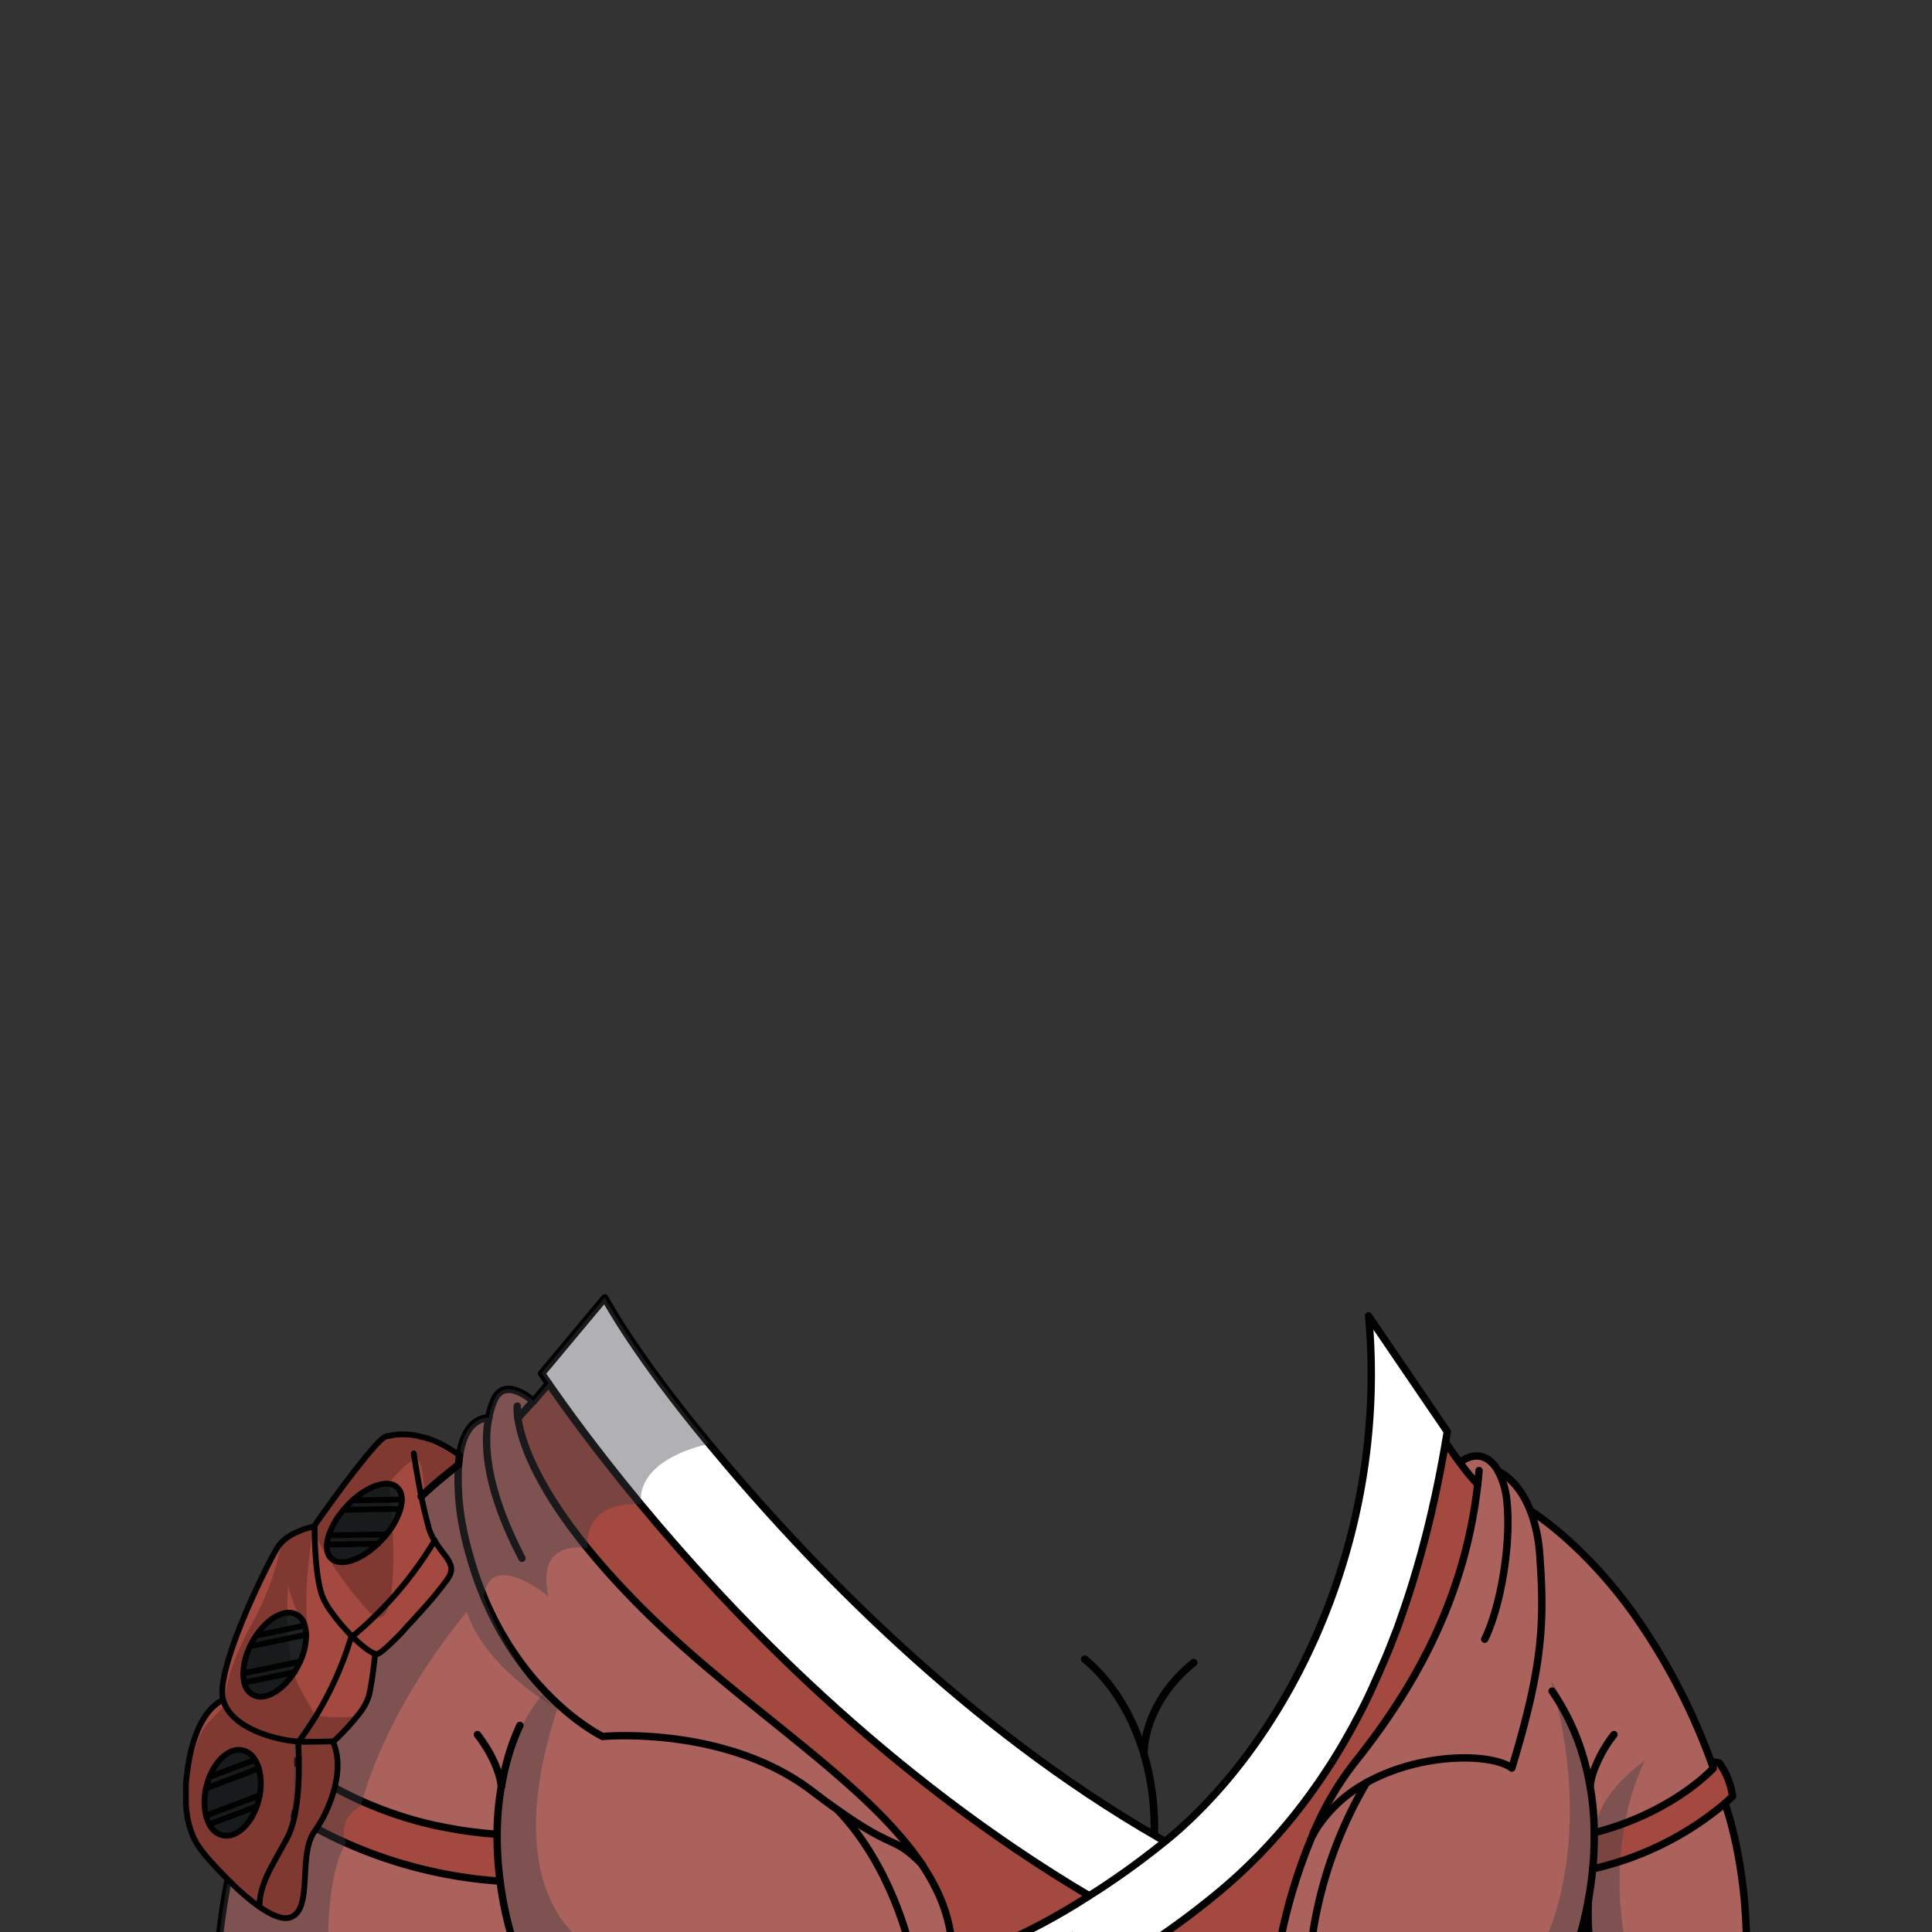 <svg xmlns="http://www.w3.org/2000/svg" viewBox="0 0 432 432">
  <rect x="0" y="0" width="432" height="432" fill="#333333" stroke="none"/>
  <defs>
    <style>.GUNDAN_LIZARD_OUTFIT_LIZARD_OUTFIT_40_cls-1{isolation:isolate;}.GUNDAN_LIZARD_OUTFIT_LIZARD_OUTFIT_40_cls-10,.GUNDAN_LIZARD_OUTFIT_LIZARD_OUTFIT_40_cls-2,.GUNDAN_LIZARD_OUTFIT_LIZARD_OUTFIT_40_cls-8{fill:none;stroke:#010101;stroke-linecap:round;stroke-linejoin:round;}.GUNDAN_LIZARD_OUTFIT_LIZARD_OUTFIT_40_cls-2{stroke-width:1.69px;}.GUNDAN_LIZARD_OUTFIT_LIZARD_OUTFIT_40_cls-3{fill:#a4493f;}.GUNDAN_LIZARD_OUTFIT_LIZARD_OUTFIT_40_cls-4{fill:#ab615c;}.GUNDAN_LIZARD_OUTFIT_LIZARD_OUTFIT_40_cls-5{fill:#fff;}.GUNDAN_LIZARD_OUTFIT_LIZARD_OUTFIT_40_cls-6{fill:#3c3e44;opacity:0.4;}.GUNDAN_LIZARD_OUTFIT_LIZARD_OUTFIT_40_cls-11,.GUNDAN_LIZARD_OUTFIT_LIZARD_OUTFIT_40_cls-6{mix-blend-mode:multiply;}.GUNDAN_LIZARD_OUTFIT_LIZARD_OUTFIT_40_cls-7{fill:#191410;}.GUNDAN_LIZARD_OUTFIT_LIZARD_OUTFIT_40_cls-8{stroke-width:1.65px;}.GUNDAN_LIZARD_OUTFIT_LIZARD_OUTFIT_40_cls-9{fill:#1e2223;}.GUNDAN_LIZARD_OUTFIT_LIZARD_OUTFIT_40_cls-10{stroke-width:1.29px;}.GUNDAN_LIZARD_OUTFIT_LIZARD_OUTFIT_40_cls-11{opacity:0.22;}.GUNDAN_LIZARD_OUTFIT_LIZARD_OUTFIT_40_cls-12{fill:#010101;}</style>
  </defs>
  <g class="GUNDAN_LIZARD_OUTFIT_LIZARD_OUTFIT_40_cls-1">
    <g id="Outfit">
      <path class="GUNDAN_LIZARD_OUTFIT_LIZARD_OUTFIT_40_cls-2" d="M255.82,391.37s0-10.64,11.09-19.61" />
      <path class="GUNDAN_LIZARD_OUTFIT_LIZARD_OUTFIT_40_cls-2" d="M251,436.2a54.38,54.38,0,0,0,7.12-27.55c0-16-6.24-29.93-15.57-37.65" />
      <path class="GUNDAN_LIZARD_OUTFIT_LIZARD_OUTFIT_40_cls-3" d="M384.48,394.24a16.87,16.87,0,0,1,2.93,7.42l-1.71,1.58a69.44,69.44,0,0,1-29.57,14.65,74.35,74.35,0,0,0,.34-8.08c17.69-4.53,26.63-14.43,26.63-14.43s-.13-.44-.43-1.25h.05A3,3,0,0,1,384.48,394.24Z" />
      <path class="GUNDAN_LIZARD_OUTFIT_LIZARD_OUTFIT_40_cls-4" d="M383.1,395.38s-6.61,7.33-19.73,12.26a68.48,68.48,0,0,1-6.9,2.17,74.35,74.35,0,0,1-.34,8.08,82.36,82.36,0,0,1-2.08,12.1c-.61,2.42-1.17,4.13-1.43,4.91v.47h-59.5a95.09,95.09,0,0,1,11.8-35.67c6.78-3.78,12.24-8.24,26.9-6.06.09-.19,5,1.18,5.06,1a6.21,6.21,0,0,1,1.17.68,193.07,193.07,0,0,0,5.06-19.71c1.93-10.19,1.93-17.86,1.18-27.94a33.85,33.85,0,0,0-2.08-9.86s11.49,7,22.92,22.83a140.81,140.81,0,0,1,17.54,33.51C383,394.94,383.1,395.38,383.1,395.38Z" />
      <path class="GUNDAN_LIZARD_OUTFIT_LIZARD_OUTFIT_40_cls-3" d="M111.82,420.63h-.15a101.71,101.71,0,0,1-34.34-8.55A84.41,84.41,0,0,1,56.51,399c-1-.87-1.73-1.58-2.23-2.07,0,0,.67-5.7,3.82-9.69a4,4,0,0,1,2.31-.15h0c-.36,1.05-.54,1.63-.54,1.63s.21.23.62.64a1.13,1.13,0,0,1,.19.19l1,.94.65.59h0c.23.2.47.42.74.64a71.23,71.23,0,0,0,11.32,7.79c.55.31,1.13.63,1.72.93,1.51.8,3.11,1.59,4.82,2.35.68.31,1.36.6,2.08.89s1.65.68,2.51,1l1.59.58c1.29.46,2.63.9,4,1.32l1.26.37c.84.24,1.71.47,2.59.69l1.33.32,1.32.31.14,0c1.34.29,2.72.55,4.12.79.67.12,1.35.23,2,.32l1,.15,1.38.17c.31,0,.63.08,1,.12,1.22.14,2.46.24,3.71.34h.14A78.17,78.17,0,0,0,111.82,420.63Z" />
      <path class="GUNDAN_LIZARD_OUTFIT_LIZARD_OUTFIT_40_cls-5" d="M239.65,431.93a.15.15,0,0,1,.09,0,.29.29,0,0,1,.1.08ZM306,294.24c4.29,47.3-15.54,89.13-39.51,112.17-.38.38-.77.75-1.16,1.1l-1.18,1.09c-1.21,1.09-2.43,2.12-3.65,3.11-2.26,1.83-4.48,3.53-6.65,5.13-2.89,2.12-5.68,4-8.34,5.78-.66.44-1.31.86-2,1.27a138.33,138.33,0,0,1-21.61,11.48H255.8c.4-.25.79-.51,1.19-.78a183.11,183.11,0,0,0,15.1-11.2l1.11-.93,1.11-.95q2.76-2.38,5.42-5l1.32-1.32,1.38-1.42c2.25-2.36,4.44-4.84,6.57-7.47.3-.38.62-.77.92-1.16.65-.83,1.3-1.66,1.93-2.51.29-.38.57-.76.85-1.15q2.25-3.06,4.36-6.33c.72-1.1,1.42-2.22,2.11-3.36l.43-.71c.3-.52.61-1,.92-1.56.5-.87,1-1.74,1.48-2.63.25-.44.49-.88.73-1.32.51-.93,1-1.87,1.48-2.81.57-1.11,1.14-2.24,1.69-3.39l1-2.15c.35-.74.69-1.49,1-2.24s.64-1.44.95-2.17c1-2.38,2-4.82,3-7.34.55-1.44,1.08-2.9,1.6-4.39.29-.81.57-1.64.85-2.47s.56-1.67.83-2.52.55-1.73.82-2.61.51-1.69.76-2.55.51-1.75.76-2.64q.24-.85.48-1.74c.18-.66.36-1.32.53-2,.37-1.39.72-2.79,1.06-4.21l.51-2.15c.17-.71.33-1.44.49-2.17s.33-1.46.48-2.19c.32-1.48.63-3,.92-4.48.12-.58.23-1.17.34-1.76q.48-2.53.93-5.15c.12-.78.26-1.56.39-2.35Z" />
      <path class="GUNDAN_LIZARD_OUTFIT_LIZARD_OUTFIT_40_cls-4" d="M212.87,435.36h-9.45s-3.9-17.9-16-30.52h0c13,9.2,12,5.34,18.7,12.1h0C210.06,422.76,212.5,428.82,212.87,435.36Z" />
      <path class="GUNDAN_LIZARD_OUTFIT_LIZARD_OUTFIT_40_cls-3" d="M243.54,423.89a138.86,138.86,0,0,1-21.61,11.48h-9.06c-.37-6.54-2.81-12.6-6.7-18.42h0C193.48,398,165.41,381.62,143,359.11a174.12,174.12,0,0,1-11.68-12.92h0c-12.12-14.94-14.93-24.72-15.54-29.1l3.48-3.76,3.39-4c3.48,5,10.44,14.77,20.61,27C164.11,361.51,198.35,397.12,243.54,423.89Z" />
      <path class="GUNDAN_LIZARD_OUTFIT_LIZARD_OUTFIT_40_cls-4" d="M212.87,435.36H115.19l-.17-.47c0-.17-.13-.38-.21-.63s-.25-.79-.41-1.32c-.28-.94-.62-2.14-1-3.56l-.31-1.32c-.07-.3-.13-.6-.2-.93-.12-.6-.26-1.23-.37-1.89-.08-.32-.13-.66-.19-1h0a5.4,5.4,0,0,1-.11-.58v0c-.16-.95-.3-1.95-.44-3a78.17,78.17,0,0,1-.66-10.44H111c-1.25-.1-2.49-.2-3.71-.34l-1-.12-1.38-.17-1-.15c-.7-.09-1.38-.2-2-.32-1.4-.24-2.79-.51-4.12-.79l-.14,0L96.34,408,95,407.63c-.88-.22-1.75-.45-2.59-.69l-1.26-.37c-1.38-.42-2.72-.86-4-1.32l-1.59-.58c-.86-.32-1.7-.66-2.51-1s-1.4-.58-2.08-.89c-1.71-.76-3.31-1.55-4.82-2.35-.6-.31-1.17-.63-1.72-.93a71.23,71.23,0,0,1-11.32-7.79l-.74-.64h0l-.65-.59-1-.94-.19-.19c-.41-.41-.62-.64-.62-.64s.18-.58.54-1.63c2.57-7.43,14.6-38.65,42.09-59.55a57,57,0,0,0,.77,12.94c.1.57.22,1.13.33,1.7s.23,1.11.36,1.66c.29,1.3.61,2.58,1,3.81.09.33.18.64.27,1,.14.51.3,1,.46,1.52s.31,1,.47,1.48c.62,1.84,1.28,3.61,2,5.29,0,0,0,.06,0,.08h0c0,.07.05.14.09.22s0,.09.07.13c.15.4.32.79.5,1.18s.39.87.59,1.29q.59,1.27,1.2,2.46c.2.4.41.8.62,1.19s.42.77.63,1.15.42.76.65,1.12.42.74.65,1.09c.43.72.87,1.42,1.32,2.09.22.34.44.67.67,1,1.13,1.64,2.27,3.15,3.41,4.55l.68.82c.92,1.08,1.82,2.07,2.71,3l.21.22.13.12c.91.93,1.81,1.81,2.68,2.6l.36.32c.42.37.81.72,1.2,1.05a52.14,52.14,0,0,0,6,4.41c.29.18.56.35.8.48.5.3.88.51,1.11.62l.17.1.11.05s27.44-2.6,46.83,12.2c2.27,1.73,4.23,3.18,6,4.39h0c12.06,12.62,16,30.52,16,30.52Z" />
      <path class="GUNDAN_LIZARD_OUTFIT_LIZARD_OUTFIT_40_cls-6" d="M132.22,435.37h-15.7l-.25-.47a43.47,43.47,0,0,1-3.9-10.65A56.66,56.66,0,0,1,111,410.18c.33-12.64,4.49-25,10.9-31.91a19.75,19.75,0,0,1,4.66-3.84c-.65,2.3-.92,4.64-1.64,6.78C112.56,417.89,125.92,432,132.22,435.37Z" />
      <path class="GUNDAN_LIZARD_OUTFIT_LIZARD_OUTFIT_40_cls-3" d="M330.42,331.89v0c-3.06,27.29-15.73,47.47-27.75,62.49a69.23,69.23,0,0,0-8.9,15.26l0,0c-.07.18-.16.36-.22.54,0,0,0,0,0,0A122.67,122.67,0,0,0,286,435.37H255.8c.4-.25.79-.51,1.18-.77a184.32,184.32,0,0,0,15.1-11.2c23.87-19.64,42.61-50.89,51.14-100.93,0,0,1.4,2.15,3.21,4.57A46.73,46.73,0,0,0,330.42,331.89Z" />
      <path class="GUNDAN_LIZARD_OUTFIT_LIZARD_OUTFIT_40_cls-4" d="M390.53,435.37H352.62v-.47c.26-.78.82-2.49,1.43-4.91a82.36,82.36,0,0,0,2.08-12.1q3.25-.76,6.17-1.73a67.56,67.56,0,0,0,23.4-12.92S390.53,416.08,390.53,435.37Z" />
      <path class="GUNDAN_LIZARD_OUTFIT_LIZARD_OUTFIT_40_cls-6" d="M363.65,435.37H344.76s12.63-22.15,2-59.67a73.25,73.25,0,0,1,10.51,30.81s1.26-6.12,10.5-12.81a55.72,55.72,0,0,0-4.41,13.94,67.88,67.88,0,0,0-1.07,8.52A70.27,70.27,0,0,0,363.65,435.37Z" />
      <path class="GUNDAN_LIZARD_OUTFIT_LIZARD_OUTFIT_40_cls-4" d="M344.29,347.65c1.16,15.58.52,25.39-6.24,47.65a6.21,6.21,0,0,0-1.17-.68c-5.73-2.69-20-2.31-31.23,3.89a30.85,30.85,0,0,0-11,9.92l-.06.09c-.44.6-.7,1-.79,1.14a69.23,69.23,0,0,1,8.9-15.26c12-15,24.69-35.2,27.75-62.49v0a46.73,46.73,0,0,1-4-4.85c3.33-2.51,6.55-1.65,8.56,1.93h0s4.43,1.69,7.21,8.83A33.85,33.85,0,0,1,344.29,347.65Z" />
      <path class="GUNDAN_LIZARD_OUTFIT_LIZARD_OUTFIT_40_cls-4" d="M304.92,399.7a95.09,95.09,0,0,0-11.8,35.67H286a122.67,122.67,0,0,1,7.52-25.08s0,0,0,0a17.53,17.53,0,0,1,1-1.73l.06-.09A32.6,32.6,0,0,1,304.92,399.7Z" />
      <path class="GUNDAN_LIZARD_OUTFIT_LIZARD_OUTFIT_40_cls-4" d="M206.16,416.93c-6.7-6.76-5.68-2.9-18.7-12.1-1.72-1.21-3.68-2.66-6-4.39-19.39-14.8-46.83-12.2-46.83-12.2l-.11-.05-.17-.1c-.23-.11-.61-.32-1.11-.62l-.8-.48a52.14,52.14,0,0,1-6-4.41c-.4-.34-.79-.69-1.2-1.05l-.36-.32c-.87-.79-1.77-1.67-2.68-2.6l-.13-.12-.21-.22c-.89-.94-1.79-1.93-2.71-3l-.68-.82c-1.14-1.4-2.28-2.91-3.41-4.55-.23-.33-.45-.66-.67-1-.45-.67-.89-1.37-1.32-2.09-.22-.35-.44-.72-.65-1.09s-.43-.74-.65-1.12l-.63-1.15c-.21-.39-.42-.79-.62-1.19q-.61-1.19-1.2-2.46l-.59-1.29c-.17-.39-.33-.78-.5-1.18,0,0,0-.08-.07-.13s-.06-.15-.09-.22h0s0,0,0-.08c-.7-1.67-1.36-3.45-2-5.29-.16-.48-.32-1-.47-1.48s-.31-1-.46-1.52l-.27-1c-.34-1.23-.66-2.51-1-3.81-.13-.55-.24-1.1-.36-1.66s-.23-1.13-.33-1.7a57,57,0,0,1-.77-12.94c.41-5.28,2.08-10.23,6.81-10.54a20,20,0,0,1,1.06-3.65c2.42-6,8.9,0,8.9,0l-3.48,3.76c.61,4.38,3.42,14.16,15.54,29.1h0A174.12,174.12,0,0,0,143,359.11C165.41,381.62,193.48,398,206.16,416.93Z" />
      <path class="GUNDAN_LIZARD_OUTFIT_LIZARD_OUTFIT_40_cls-4" d="M115.19,435.37H48.81a170.41,170.41,0,0,1,7.7-36.4,84.41,84.41,0,0,0,20.82,13.1,101.71,101.71,0,0,0,34.34,8.55h.15c.14,1.05.28,2.05.44,3v0a5.4,5.4,0,0,0,.11.58h0c.06.34.11.68.19,1,.11.66.24,1.28.37,1.89.07.33.13.63.2.93l.31,1.32c.34,1.42.68,2.62,1,3.56.15.53.29,1,.41,1.32s.16.46.21.63Z" />
      <path class="GUNDAN_LIZARD_OUTFIT_LIZARD_OUTFIT_40_cls-5" d="M260.49,411.71h0a185.15,185.15,0,0,1-17,12.17c-45.19-26.77-79.43-62.38-100.25-87.5-10.17-12.27-17.13-22-20.61-27l-1.55-2.26,14.1-16.88,0,.06c.67,1.05,6.8,12.63,23.38,32.62,22.36,27,57.45,63.33,100.56,88.08Z" />
      <path class="GUNDAN_LIZARD_OUTFIT_LIZARD_OUTFIT_40_cls-7" d="M239.84,432l-.19-.1a.15.15,0,0,1,.09,0A.29.29,0,0,1,239.84,432Z" />
      <path class="GUNDAN_LIZARD_OUTFIT_LIZARD_OUTFIT_40_cls-8" d="M385.7,403.24s4.83,12.84,4.83,32.13H255.8" />
      <path class="GUNDAN_LIZARD_OUTFIT_LIZARD_OUTFIT_40_cls-8" d="M112.1,399.42a64.66,64.66,0,0,0-.94,10.77,78.17,78.17,0,0,0,.66,10.44c.14,1.05.28,2.05.44,3v0A74.79,74.79,0,0,0,115,434.9l.17.47" />
      <path class="GUNDAN_LIZARD_OUTFIT_LIZARD_OUTFIT_40_cls-8" d="M116.25,385.81a52,52,0,0,0-2.11,5.35,59,59,0,0,0-2,8.24" />
      <path class="GUNDAN_LIZARD_OUTFIT_LIZARD_OUTFIT_40_cls-8" d="M106.75,387.86s4.67,5.69,5.35,11.54v0" />
      <path class="GUNDAN_LIZARD_OUTFIT_LIZARD_OUTFIT_40_cls-8" d="M352.62,434.9c.26-.78.82-2.49,1.43-4.91a82.36,82.36,0,0,0,2.08-12.1,74.35,74.35,0,0,0,.34-8.08,61,61,0,0,0-3.22-19.38h0a51.51,51.51,0,0,0-6-12l-.2-.3" />
      <path class="GUNDAN_LIZARD_OUTFIT_LIZARD_OUTFIT_40_cls-8" d="M355.55,399.42a16.44,16.44,0,0,1,.55-2.67,29.45,29.45,0,0,1,4.79-8.89" />
      <path class="GUNDAN_LIZARD_OUTFIT_LIZARD_OUTFIT_40_cls-8" d="M355.2,424.64s-.46,7.57.59,10.25" />
      <path class="GUNDAN_LIZARD_OUTFIT_LIZARD_OUTFIT_40_cls-8" d="M121.13,307.09l14.1-16.88,0,.06c.67,1.05,6.8,12.63,23.38,32.62,22.36,27,57.45,63.33,100.56,88.08l1.28.74" />
      <path class="GUNDAN_LIZARD_OUTFIT_LIZARD_OUTFIT_40_cls-8" d="M243.54,423.89c-45.19-26.77-79.43-62.38-100.25-87.5-10.17-12.27-17.13-22-20.61-27l-1.55-2.26" />
      <path class="GUNDAN_LIZARD_OUTFIT_LIZARD_OUTFIT_40_cls-8" d="M306,294.24l17.62,25.87c-.13.79-.27,1.57-.39,2.35q-.45,2.61-.93,5.15c-.11.59-.22,1.18-.34,1.76-.29,1.51-.6,3-.92,4.48-.15.73-.31,1.47-.48,2.19s-.32,1.46-.49,2.17l-.51,2.15c-.34,1.42-.69,2.82-1.06,4.21-.17.67-.35,1.33-.53,2s-.32,1.17-.48,1.74c-.25.89-.5,1.77-.76,2.64s-.5,1.71-.76,2.55-.54,1.75-.82,2.61-.55,1.69-.83,2.52-.56,1.66-.85,2.47c-.52,1.49-1,3-1.6,4.39-.95,2.52-1.94,5-3,7.34-.3.73-.62,1.45-.95,2.17s-.67,1.5-1,2.24-.67,1.44-1,2.15c-.55,1.15-1.11,2.28-1.69,3.39-.48.94-1,1.88-1.48,2.81-.24.44-.48.89-.73,1.32-.48.89-1,1.76-1.48,2.63l-.92,1.56-.43.71c-.69,1.14-1.39,2.26-2.11,3.36q-2.12,3.27-4.36,6.33c-.28.39-.56.77-.85,1.15-.63.85-1.28,1.68-1.93,2.51-.3.39-.62.78-.92,1.16-2.13,2.63-4.32,5.11-6.57,7.47-.46.48-.91,1-1.38,1.42l-1.32,1.32q-2.66,2.61-5.42,5l-1.11.95-1.11.93a183.11,183.11,0,0,1-15.1,11.2c-.4.27-.79.53-1.19.78H221.93a138.33,138.33,0,0,0,21.61-11.48c.65-.41,1.3-.83,2-1.27,2.66-1.73,5.45-3.65,8.34-5.78,2.17-1.6,4.39-3.3,6.65-5.13,1.22-1,2.44-2,3.65-3.11l1.18-1.09c.39-.35.78-.72,1.16-1.1,24-23,43.8-64.87,39.51-112.17" />
      <path class="GUNDAN_LIZARD_OUTFIT_LIZARD_OUTFIT_40_cls-8" d="M56.51,399a170.41,170.41,0,0,0-7.7,36.4" />
      <path class="GUNDAN_LIZARD_OUTFIT_LIZARD_OUTFIT_40_cls-8" d="M203.41,435.36h0s-3.9-17.9-16-30.52" />
      <path class="GUNDAN_LIZARD_OUTFIT_LIZARD_OUTFIT_40_cls-8" d="M206.17,416.94c3.89,5.82,6.33,11.88,6.7,18.42h-9.45" />
      <path class="GUNDAN_LIZARD_OUTFIT_LIZARD_OUTFIT_40_cls-8" d="M115.67,314.42a11.44,11.44,0,0,0,.14,2.67c.77,5.55,5.06,19.7,27.23,42,22.37,22.51,50.44,38.89,63.12,57.82" />
      <path class="GUNDAN_LIZARD_OUTFIT_LIZARD_OUTFIT_40_cls-8" d="M109.33,317c-4.73.31-6.4,5.26-6.81,10.54a57,57,0,0,0,.77,12.94c.1.57.22,1.13.33,1.7s.23,1.11.36,1.66c.29,1.3.61,2.58,1,3.81.09.33.18.64.27,1,.14.51.3,1,.46,1.52s.31,1,.47,1.48c.61,1.84,1.27,3.62,2,5.29,0,0,0,.06,0,.08h0c0,.07.05.14.09.22s0,.09.07.13c.15.4.32.79.5,1.18s.39.87.59,1.29q.59,1.27,1.2,2.46c.2.4.41.8.62,1.19s.42.77.63,1.15.42.76.65,1.12.42.74.65,1.09c.43.72.87,1.42,1.32,2.09.22.34.44.67.67,1,1.13,1.64,2.27,3.15,3.41,4.55l.68.82c.92,1.08,1.82,2.07,2.71,3l.21.22.13.12c.91.93,1.81,1.81,2.68,2.6l.36.32c.41.36.8.71,1.2,1.05a52.14,52.14,0,0,0,6,4.41l.8.48c.5.3.88.51,1.11.62l.17.1.11.05s27.44-2.6,46.83,12.2c2.27,1.73,4.23,3.18,6,4.39,13,9.2,12,5.34,18.7,12.1h0" />
      <path class="GUNDAN_LIZARD_OUTFIT_LIZARD_OUTFIT_40_cls-8" d="M115.76,317.14l0-.05,3.48-3.76s-6.48-6-8.9,0a20,20,0,0,0-1.06,3.65c-1.59,8,.78,18.71,7.44,31.45" />
      <line class="GUNDAN_LIZARD_OUTFIT_LIZARD_OUTFIT_40_cls-8" x1="122.68" y1="309.35" x2="119.29" y2="313.33" />
      <path class="GUNDAN_LIZARD_OUTFIT_LIZARD_OUTFIT_40_cls-8" d="M102.52,327.52C75,348.42,63,379.64,60.43,387.07c-.36,1.05-.54,1.63-.54,1.63s.21.23.62.64a1.13,1.13,0,0,1,.19.19l1,.94.65.59h0c.23.2.47.42.74.64a71.23,71.23,0,0,0,11.32,7.79c.55.31,1.13.63,1.72.93,1.51.8,3.11,1.59,4.82,2.35.68.31,1.36.6,2.08.89s1.65.68,2.51,1l1.59.58c1.29.46,2.63.9,4,1.32l1.26.37c.84.24,1.71.47,2.59.69l1.33.32,1.32.31.14,0c1.34.29,2.72.55,4.12.79.67.12,1.35.23,2,.32l1,.15,1.38.17c.31,0,.63.08,1,.12,1.22.14,2.46.24,3.71.34h.15" />
      <path class="GUNDAN_LIZARD_OUTFIT_LIZARD_OUTFIT_40_cls-8" d="M54.28,396.9c.5.49,1.24,1.2,2.23,2.07a84.41,84.41,0,0,0,20.82,13.1,101.71,101.71,0,0,0,34.34,8.55h.15" />
      <path class="GUNDAN_LIZARD_OUTFIT_LIZARD_OUTFIT_40_cls-8" d="M60.41,387.06a4,4,0,0,0-2.31.15c-3.15,4-3.82,9.69-3.82,9.69" />
      <path class="GUNDAN_LIZARD_OUTFIT_LIZARD_OUTFIT_40_cls-8" d="M356.47,409.81c17.69-4.53,26.63-14.43,26.63-14.43s-.13-.44-.43-1.25a140.81,140.81,0,0,0-17.54-33.51c-11.43-15.86-22.92-22.83-22.92-22.83" />
      <path class="GUNDAN_LIZARD_OUTFIT_LIZARD_OUTFIT_40_cls-8" d="M356.13,417.89a69.44,69.44,0,0,0,29.57-14.65l1.71-1.58a16.87,16.87,0,0,0-2.93-7.42,3,3,0,0,0-1.76-.12" />
      <path class="GUNDAN_LIZARD_OUTFIT_LIZARD_OUTFIT_40_cls-8" d="M330.42,331.89c.12-1,.22-2,.3-3.07" />
      <path class="GUNDAN_LIZARD_OUTFIT_LIZARD_OUTFIT_40_cls-8" d="M293.77,409.66a69.23,69.23,0,0,1,8.9-15.26c12-15,24.69-35.2,27.75-62.49" />
      <path class="GUNDAN_LIZARD_OUTFIT_LIZARD_OUTFIT_40_cls-8" d="M293.53,410.25c.06-.18.15-.36.22-.54" />
      <path class="GUNDAN_LIZARD_OUTFIT_LIZARD_OUTFIT_40_cls-8" d="M286,435.37a122.67,122.67,0,0,1,7.52-25.08" />
      <path class="GUNDAN_LIZARD_OUTFIT_LIZARD_OUTFIT_40_cls-8" d="M293.75,409.71l0,0" />
      <path class="GUNDAN_LIZARD_OUTFIT_LIZARD_OUTFIT_40_cls-8" d="M323.22,322.47s1.4,2.15,3.21,4.57a46.73,46.73,0,0,0,4,4.85v0" />
      <path class="GUNDAN_LIZARD_OUTFIT_LIZARD_OUTFIT_40_cls-8" d="M326.43,327c3.33-2.51,6.55-1.65,8.56,1.93a18.25,18.25,0,0,1,2,7.25c.87,9.12-1.39,23-5,30.35" />
      <path class="GUNDAN_LIZARD_OUTFIT_LIZARD_OUTFIT_40_cls-8" d="M335,329s4.43,1.69,7.21,8.83a33.85,33.85,0,0,1,2.08,9.86c1.16,15.58.52,25.39-6.24,47.65a6.21,6.21,0,0,0-1.17-.68c-5.73-2.69-20-2.31-31.23,3.89a30.85,30.85,0,0,0-11,9.92l-.06.09a17.53,17.53,0,0,0-1,1.73s0,0,0,0" />
      <path class="GUNDAN_LIZARD_OUTFIT_LIZARD_OUTFIT_40_cls-8" d="M305.65,398.51s-.27.41-.73,1.19a95.09,95.09,0,0,0-11.8,35.67" />
      <path class="GUNDAN_LIZARD_OUTFIT_LIZARD_OUTFIT_40_cls-6" d="M143.29,336.39c-13.46-.8-11.93,9.8-11.93,9.8h0c-.4-.09-11.61-2.17-8.72,10.75.36.35-5.59-4.72-10-4.72-2.14,0-3.93,1.18-4.48,4.74h0c0,.07.05.14.09.22a72.75,72.75,0,0,0,13,21.87c1.22,1.39,2,2.16,2.24,2.36-.22-.12-1.25-.73-2.75-1.75-4.53-3.1-13.27-10.07-16.4-19.27-17,21-22.24,38.13-23.34,42.38-.17.67-.24,1-.24,1s-5.55,2.66-3.4,8.27c-4.44,7.33-4,23.29-4,23.29H48.81a170.41,170.41,0,0,1,7.7-36.4c-1-.87-1.73-1.58-2.23-2.07,0,0,.67-5.7,3.82-9.69a4,4,0,0,1,2.31-.15h0c2.57-7.43,14.6-38.65,42.09-59.55.41-5.28,2.08-10.23,6.81-10.54a20,20,0,0,1,1.06-3.65c2.42-6,8.9,0,8.9,0l3.39-4-1.55-2.26,14.1-16.88,0,.06c.67,1.05,6.8,12.63,23.38,32.62C156.28,323.36,142.45,326.52,143.29,336.39Z" />
      <path class="GUNDAN_LIZARD_OUTFIT_LIZARD_OUTFIT_40_cls-9" d="M78.87,335.48a19.47,19.47,0,0,0-2,2.11c-.19.22-.36.43-.54.66a16.46,16.46,0,0,0-2.77,5.05,8.8,8.8,0,0,0-.41,2.07c-.13,1.73.45,3.06,1.77,3.64,2.34,1,6.27-.62,9.62-3.82a19.27,19.27,0,0,0,1.93-2.09,2.83,2.83,0,0,0,.23-.28,16.08,16.08,0,0,0,2.88-5.43,7.69,7.69,0,0,0,.32-2.08h0a3.21,3.21,0,0,0-1.79-3.24C85.83,331.07,82.12,332.55,78.87,335.48Z" />
      <path class="GUNDAN_LIZARD_OUTFIT_LIZARD_OUTFIT_40_cls-9" d="M57,393.5a4.24,4.24,0,0,0-3.45-2.23c-2.63-.1-5.3,2.44-6.76,6.08a16.54,16.54,0,0,0-.76,2.53c-.06.24-.1.51-.14.76a13.05,13.05,0,0,0,.15,5.33,7.83,7.83,0,0,0,.74,1.94,4.36,4.36,0,0,0,3.66,2.57c2.74.1,5.54-2.66,6.94-6.57a17,17,0,0,0,.67-2.48c0-.1,0-.21.05-.32a13.17,13.17,0,0,0-.25-5.7A7.78,7.78,0,0,0,57,393.5Z" />
      <path class="GUNDAN_LIZARD_OUTFIT_LIZARD_OUTFIT_40_cls-9" d="M68.13,363.47a3.7,3.7,0,0,0-2.76-2.75c-2.53-.51-5.74,1.59-8.06,5a15.58,15.58,0,0,0-1.37,2.4,6.07,6.07,0,0,0-.34.73,13.93,13.93,0,0,0-1.19,5.32,7.43,7.43,0,0,0,.21,2.05,3.84,3.84,0,0,0,2.88,3.14c2.63.54,6-1.79,8.35-5.46a16.46,16.46,0,0,0,1.26-2.35l.15-.31a13.62,13.62,0,0,0,1.18-5.71,6.58,6.58,0,0,0-.31-2Z" />
      <path class="GUNDAN_LIZARD_OUTFIT_LIZARD_OUTFIT_40_cls-3" d="M74.11,348.51h0Zm-10.29,28a4.47,4.47,0,0,0,.42-.45c-.11.14-.24.26-.36.39Zm-1.6,1.43.19-.15a.6.6,0,0,1-.13.09Zm39.41-53.24a8.63,8.63,0,0,0-.75-.48c-.09-.07-.2-.13-.29-.19l-.25-.15-.22-.13-.75-.43c-.36-.2-.73-.39-1.09-.57l-.16-.07a3,3,0,0,0-.31-.15l-.31-.14-.31-.13-.3-.13c-.21-.08-.43-.18-.65-.25l0,0-.06,0-.12-.05-.19-.07-.25-.09-.1,0-.29-.09-.43-.12a.58.58,0,0,0-.17-.06.41.41,0,0,0-.16,0,.72.72,0,0,0-.21,0c-.38-.09-.75-.19-1.12-.26a17.74,17.74,0,0,0-2.06-.25h-.49a7.84,7.84,0,0,0-1,0h-.12l-.24,0a13.4,13.4,0,0,0-1.74.23h0l-.27.06-.08,0h0a1.38,1.38,0,0,0-.29.08h-.08l-.06,0-.09,0-.31.09-.14.07a1.39,1.39,0,0,0-.21.11l-.14.1h0l-.09.06,0,0a.63.63,0,0,0-.13.11,8.89,8.89,0,0,0-1,.93l-.26.26c-.33.34-.68.71-1,1.13a.35.35,0,0,1-.08.1c-.09.1-.19.22-.3.33l-.16.18-.47.55-.81,1a1.56,1.56,0,0,0-.16.2l-.34.41-.15.19-.52.65c-1.73,2.16-3.54,4.58-5.15,6.78-.21.3-.42.57-.63.85l-.07.11-.23.32c-.08.1-.14.19-.2.28-.44.59-.85,1.16-1.22,1.68h0s0,0,0,0l-.1.13,0,0,0,0,0,0h0l-.07.09c-.76,1.06-1.36,1.93-1.77,2.52,0,.08-.11.15-.16.22l0,0a.83.83,0,0,0-.08.12.66.66,0,0,0-.08.13l0,.06,0,.06-.15.21h0a2.11,2.11,0,0,0-.29.06h-.18l-.06,0-.19,0-.21.06c-.3.08-.65.18-1.06.32l-.53.2a1.66,1.66,0,0,0-.31.12l-.15.07-.25.1a.27.27,0,0,0-.11.05l-.13.05-.23.1-.42.21-.17.09,0,0c-.24.12-.47.26-.71.41a1.07,1.07,0,0,0-.21.13,7.75,7.75,0,0,0-.81.56l0,0,0,0a.38.38,0,0,0-.13.09s0,0,0,0l0,0,0,0,0,0a.18.18,0,0,0-.08.07c-.15.12-.28.24-.43.38s-.27.27-.41.42l0,0-.27.31-.24.32a4.15,4.15,0,0,0-.24.34.78.78,0,0,0-.11.18l-.12.21c-.1.14-.19.31-.3.5-.2.35-.44.8-.7,1.28-.07.12-.14.25-.2.38-.34.65-.71,1.38-1.12,2.19l-.5,1L58.34,353c-.35.73-.71,1.49-1.08,2.29l-.56,1.19L55.58,359c-3.51,8-6.89,17.42-5.85,21.28,0,0-3.29,1.07-5.72,7.16a24.9,24.9,0,0,0-.84,2.41c-.09.29-.17.59-.27.9-.15.63-.31,1.28-.46,2,0,.17-.06.36-.1.54s-.08.36-.11.53l-.15.95c0,.3-.1.61-.14.91l-.12.88c0,.29-.07.58-.11.86s-.05.56-.08.83,0,.27,0,.41l0,.41c0,.26,0,.52,0,.77s0,.4,0,.6c0,1.06,0,2,0,2.95a20.77,20.77,0,0,0,.34,2.91v.11l0,.05s0,0,0,.05,0,.25.07.38l0,.2,0,.16c0,.14.06.29.1.44s0,.05,0,.07l0,.12s0,.05,0,.07a3.38,3.38,0,0,0,.13.42c.07.28.17.55.26.83s.13.4.2.58a1.51,1.51,0,0,0,.11.22,2.77,2.77,0,0,0,.1.26.5.5,0,0,0,0,.13c.08.15.14.31.2.45a1,1,0,0,0,.1.18c.13.28.28.56.42.82s.13.24.21.36a.75.75,0,0,0,.07.12,1.2,1.2,0,0,0,.11.17l.22.36a.35.35,0,0,1,.08.1c.11.18.24.36.35.53a.91.91,0,0,1,.13.16c.05.09.12.16.17.24l.07.09a2.47,2.47,0,0,1,.28.38l.25.29c.08.09.16.21.27.32a2.52,2.52,0,0,1,.21.25l.44.52c.17.18.33.37.51.57s.56.6.85.94.42.44.63.67l.33.36.69.7c.93,1,2,2,3,3,.74.71,1.53,1.4,2.32,2.06.26.24.52.46.78.67l.08.05h0l0,0a.27.27,0,0,0,.08.07h0l.11.09.2.15s0,0,0,0l0,0,0,0,.07,0,.08.07.14.11c.4.31.78.61,1.18.88v0a5.68,5.68,0,0,1,0-.59,1.28,1.28,0,0,1,0-.19,2.08,2.08,0,0,1,0-.23.86.86,0,0,1,0-.16.2.2,0,0,0,0-.07v-.05a0,0,0,0,1,0,0c0-.14,0-.26,0-.4l.09-.55c0-.11,0-.24.07-.34v0c0-.13,0-.25.07-.38s0-.18.07-.27a1.43,1.43,0,0,1,.07-.28c0-.09,0-.18.07-.28s.15-.49.23-.74a.45.45,0,0,1,0-.11c.1-.28.19-.55.31-.84,0,0,0-.08,0-.12a.42.42,0,0,0,0-.1l0,0a.89.89,0,0,1,.1-.23.13.13,0,0,1,0-.07,1.72,1.72,0,0,1,.11-.29c.17-.38.35-.79.56-1.2.06-.12.12-.23.18-.36l.09-.2c.06-.13.14-.27.21-.41s.18-.33.26-.5l.36-.66c.14-.27.29-.55.45-.83l.17-.29a3.27,3.27,0,0,1,.17-.31c.08-.16.17-.33.27-.5a1.19,1.19,0,0,0,.12-.22,2,2,0,0,0,.19-.35c.08-.11.14-.24.21-.36.28-.49.55-1,.83-1.51a1,1,0,0,1,.1-.17l.56-1.05c.09-.16.16-.31.24-.48s.06-.11.08-.17a2.72,2.72,0,0,0,.11-.25l.08-.18a.3.3,0,0,0,0-.1,3.62,3.62,0,0,0,.13-.35.82.82,0,0,0,.1-.26c.06-.16.11-.32.17-.49s.12-.37.17-.56.14-.47.2-.7l0-.1c0-.17.09-.34.13-.51s0-.17,0-.25,0-.17.07-.27q.21-1,.36-2c0-.24.08-.48.11-.73s.06-.44.09-.66.07-.52.09-.77h0c0-.29,0-.6.08-.89a1.34,1.34,0,0,0,0-.2.41.41,0,0,0,0-.11c0-.34,0-.68.09-1s0-.69,0-1a.61.61,0,0,0,0-.14c0-.3,0-.6,0-.91s0-.73,0-1.1,0-.61,0-.89c0-1.13,0-2.18,0-3.07,0-.16,0-.32,0-.46,0-1.66-.13-2.71-.13-2.71h0l0,0h0l0,0,0,0,.32-.42.13-.16a.63.63,0,0,0,.07-.12l.11-.12c.06-.09.12-.19.2-.29.56-.79,1.37-2,2.3-3.46.12-.18.23-.37.36-.56h0l.37-.59a.43.43,0,0,0,0-.07h0v0h0l0,0L71,383c.16-.26.3-.52.46-.79l.48-.84c.33-.57.65-1.17,1-1.78.24-.45.47-.92.71-1.4.09-.18.18-.35.26-.53.25-.49.48-1,.73-1.49.05-.12.1-.23.14-.35a.85.85,0,0,0,.12-.23c.29-.64.59-1.31.88-2l.07-.19c.16-.38.32-.76.47-1.14s.25-.6.35-.91.18-.44.26-.67.18-.47.26-.71a3.17,3.17,0,0,0,.14-.4q.17-.42.3-.87c.11-.3.21-.61.31-.91l.11-.35c.14-.42.27-.84.39-1.27.54-.43,1.06-.86,1.56-1.3l.47-.4.25-.22c.32-.28.64-.56.94-.84.51-.45,1-.91,1.47-1.37l.63-.61h0a.46.46,0,0,1,.07-.07s0,0,0,0c.43-.42.85-.84,1.26-1.27a.62.62,0,0,0,.14-.14c.17-.16.34-.34.49-.51l.32-.34c.15-.15.3-.31.44-.47s.29-.3.43-.46l.31-.34.06-.07.85-1,.41-.46c.19-.22.37-.44.56-.65h0a1.37,1.37,0,0,1,.16-.18l.79-1,.26-.31.36-.46c.26-.33.52-.64.76-1l.41-.54L92,352l.42-.57.56-.75.47-.66h0c.11-.15.21-.3.32-.44l.57-.84c.29-.41.55-.81.81-1.2s.51-.78.73-1.14c.12-.18.23-.36.35-.53l.74-1.21,0,0a1.8,1.8,0,0,1,.11-.2,11.09,11.09,0,0,1-.56-1c0-.1-.1-.19-.14-.29s-.1-.2-.14-.32-.09-.23-.13-.35a1.07,1.07,0,0,1-.09-.27l0-.1c-.07-.22-.16-.45-.23-.71a.88.88,0,0,1,0-.15c-.09-.27-.17-.55-.25-.84a.28.28,0,0,1,0-.11c-.06-.19-.11-.38-.16-.58s-.09-.33-.13-.5c-.24-.92-.47-1.92-.69-2.93l.34-.35h0s0-.8,0-1.92q3.61-3.35,7.69-6.46c0-.69.13-1.37.22-2l0,0C102.34,325.16,102,324.91,101.63,324.67ZM63.68,360.74a2.44,2.44,0,0,1,.46-.07h.1a4.94,4.94,0,0,1,.77,0c.13,0,.24,0,.36.06a3.19,3.19,0,0,1,1.15.48s0,0,0,.05h0a.31.31,0,0,1,.13.08.13.13,0,0,1,.08.07h0a.41.41,0,0,1,.1.09h0a.93.93,0,0,1,.22.19l.14.16a1.61,1.61,0,0,1,.28.38,1.73,1.73,0,0,1,.21.34,1.26,1.26,0,0,1,.13.26,2.21,2.21,0,0,1,.12.27,2.64,2.64,0,0,1,.13.37h0a2.32,2.32,0,0,1,.13.45,1.7,1.7,0,0,1,0,.22,2,2,0,0,1,0,.26,4.6,4.6,0,0,1,.06.52v0h0l0,.55h0a11.18,11.18,0,0,1,0,1.15c0,.28,0,.56-.1.86a4.89,4.89,0,0,1-.09.53c0,.24-.11.5-.17.75s-.12.47-.19.71-.18.56-.28.84l-.29.78a0,0,0,0,0,0,0,.3.3,0,0,0,0,.08l-.13.3c-.18.42-.39.83-.6,1.22-.09.18-.19.35-.29.51a.08.08,0,0,1,0,.05s0,0,0,0v0l-.06.1-.28.43a1,1,0,0,1-.12.17h0a4.4,4.4,0,0,1-.26.39c-.06.1-.14.21-.21.31a2.18,2.18,0,0,1-.22.31l-.38.48a4.4,4.4,0,0,1-.4.46c-.11.14-.24.26-.36.39l-.06.06a9.53,9.53,0,0,1-.79.77h0a7.17,7.17,0,0,1-.61.51.6.6,0,0,1-.13.09l-.06.06a9,9,0,0,1-1,.65l-.37.2-.39.18-.33.13a2.44,2.44,0,0,1-.32.11.18.18,0,0,1-.11,0l-.51.14-.08,0-.15,0h-.05l-.23,0-.44,0H58.1l-.19,0a2.9,2.9,0,0,1-.41-.06h0a4,4,0,0,1-.52-.16,2.42,2.42,0,0,1-.49-.23,2.45,2.45,0,0,1-.44-.3,3.15,3.15,0,0,1-.37-.36,4.7,4.7,0,0,1-1.05-2.09c0-.18-.09-.36-.12-.54s-.06-.46-.07-.7a1.62,1.62,0,0,1,0-.23,5.61,5.61,0,0,1,0-.58,11.4,11.4,0,0,1,.26-2.39c0-.16.07-.33.12-.5a4.6,4.6,0,0,1,.13-.5c.08-.27.16-.55.25-.82s.27-.73.42-1.11a1,1,0,0,1,.09-.18,1.46,1.46,0,0,1,.07-.19c.06-.12.13-.24.19-.37s.2-.43.3-.62a16.45,16.45,0,0,1,1.07-1.78,7,7,0,0,1,.44-.59,10.4,10.4,0,0,1,.71-.9l0,0,.35-.4c.37-.38.74-.74,1.12-1.07a9.4,9.4,0,0,1,.87-.69,8.17,8.17,0,0,1,1-.58,4.44,4.44,0,0,1,.48-.25,2.5,2.5,0,0,1,.47-.18,1.81,1.81,0,0,1,.48-.16A1.83,1.83,0,0,1,63.68,360.74Zm-5.55,40.38c0,.1,0,.21-.05.31a17.47,17.47,0,0,1-.67,2.49,14.78,14.78,0,0,1-.65,1.52l-.18.36c-.12.22-.24.44-.37.64s-.3.5-.47.73a10.41,10.41,0,0,1-1.38,1.61,7.22,7.22,0,0,1-.68.56,5.59,5.59,0,0,1-1,.62,2.63,2.63,0,0,1-.35.15l-.1,0a.93.93,0,0,1-.26.1h0a1.58,1.58,0,0,1-.31.09,2.43,2.43,0,0,1-.59.1,2.77,2.77,0,0,1-.42,0h-.16a3.19,3.19,0,0,1-.54-.06.35.35,0,0,1-.14,0,2.38,2.38,0,0,1-.38-.11l-.08,0a2.91,2.91,0,0,1-.48-.21,2.47,2.47,0,0,1-.44-.27,2.76,2.76,0,0,1-.49-.4,4,4,0,0,1-.41-.42,6.61,6.61,0,0,1-.7-1,5.79,5.79,0,0,1-.42-.91c-.13-.34-.23-.67-.33-1l-.15-.68h0c0-.23-.08-.47-.1-.73a14,14,0,0,1,.1-3.91c.06-.26.09-.51.15-.76.1-.44.2-.88.33-1.3a12.77,12.77,0,0,1,.43-1.23c.06-.15.11-.29.18-.43s0-.11.08-.17.09-.22.14-.32l0,0q.11-.24.24-.48a4.1,4.1,0,0,1,.23-.4,2.91,2.91,0,0,1,.25-.42c.1-.18.22-.35.33-.51s.24-.32.36-.47.31-.39.47-.57.34-.35.51-.51a5.21,5.21,0,0,1,.59-.51,3.75,3.75,0,0,1,.36-.27A4.82,4.82,0,0,1,51,392a4.19,4.19,0,0,1,.47-.24,2.75,2.75,0,0,1,.41-.17l.19-.06a3.92,3.92,0,0,1,1.47-.22,4.12,4.12,0,0,1,.52.06,1.51,1.51,0,0,1,.38.1.07.07,0,0,1,.06,0,.3.3,0,0,1,.16.05l.1,0,.28.12a1.82,1.82,0,0,1,.36.2l.08,0a0,0,0,0,0,0,0l.21.15a3.26,3.26,0,0,1,.6.53,6.42,6.42,0,0,1,.68.9c.07.12.14.22.19.33a2.15,2.15,0,0,1,.14.26,2.1,2.1,0,0,1,.15.3,8.39,8.39,0,0,1,.38,1,.13.13,0,0,1,0,.06,9.37,9.37,0,0,1,.27,1.24,4.08,4.08,0,0,1,.09.61l0,.32a2.69,2.69,0,0,1,0,.4c0,.07,0,.14,0,.21s0,.29,0,.43A14.86,14.86,0,0,1,58.13,401.12Zm28.94-58.85c-.12.17-.26.36-.41.54h0a1.84,1.84,0,0,1-.23.27h0a19.19,19.19,0,0,1-1.92,2.09l-.33.32c-.12.1-.22.2-.34.29a4.47,4.47,0,0,1-.41.35l0,0h0a17.09,17.09,0,0,1-2.13,1.52,5.79,5.79,0,0,1-.54.31c-.19.12-.39.21-.58.31l-.47.22-.52.22-.18.06-.18.06a5.62,5.62,0,0,1-.77.23,2.42,2.42,0,0,1-.45.1,4.52,4.52,0,0,1-2.69-.19,2.2,2.2,0,0,1-.45-.26,1.28,1.28,0,0,1-.26-.2.05.05,0,0,1,0,0h0a1.63,1.63,0,0,1-.3-.34l-.09-.09c0-.06-.07-.12-.09-.17a1.23,1.23,0,0,1-.17-.32,1.19,1.19,0,0,1-.11-.26,2.44,2.44,0,0,1-.13-.44,2.5,2.5,0,0,1-.07-.41s0,0,0,0a1.87,1.87,0,0,1,0-.34,3.68,3.68,0,0,1,0-.74,7.88,7.88,0,0,1,.12-1,9.87,9.87,0,0,1,.27-1.07c.13-.4.29-.79.47-1.21a12,12,0,0,1,.61-1.26,18.7,18.7,0,0,1,1.22-1.93l.48-.64c.18-.23.35-.44.54-.66h0c.1-.13.22-.26.33-.39s.21-.25.34-.38a17.14,17.14,0,0,1,1.36-1.34h0c.12-.11.25-.23.37-.32a.48.48,0,0,1,.11-.09,3.22,3.22,0,0,1,.28-.24l.2-.16A17.86,17.86,0,0,1,82.33,333c.33-.18.65-.35,1-.49l.25-.09.23-.11.47-.16a2.23,2.23,0,0,1,.39-.13L85,332l.42-.09.14,0,.11,0a.58.58,0,0,1,.19,0l.11,0,.25,0h.67l.19,0h.06l.17,0a1.14,1.14,0,0,1,.25.06l.18.06a.35.35,0,0,1,.11,0,1.29,1.29,0,0,1,.21.07,3.46,3.46,0,0,1,.43.24.19.19,0,0,1,.07.06,1.6,1.6,0,0,1,.3.23.74.74,0,0,1,.12.13h0a1,1,0,0,1,.13.16.08.08,0,0,1,0,.05l0,0,.09.14a1.16,1.16,0,0,1,.14.24,1.43,1.43,0,0,1,.17.38,3.53,3.53,0,0,1,.15.46,0,0,0,0,0,0,0,5.39,5.39,0,0,1,.11,1.1h0a4.82,4.82,0,0,1,0,.65,2.2,2.2,0,0,1,0,.36,3.51,3.51,0,0,1-.1.53c0,.18-.09.36-.14.55a.63.63,0,0,1-.07.22,2.56,2.56,0,0,1-.1.34,1.58,1.58,0,0,1-.13.34,10.69,10.69,0,0,1-.49,1.19c-.08.18-.17.35-.27.53s-.25.46-.39.69a.25.25,0,0,0,0,.07l0,0a.46.46,0,0,1-.08.13.51.51,0,0,1-.09.16.25.25,0,0,1,0,.09h0c-.16.24-.32.48-.5.73Z" />
      <path class="GUNDAN_LIZARD_OUTFIT_LIZARD_OUTFIT_40_cls-3" d="M100.64,352.15C99.56,354.56,90.21,365,86,368.74a7.15,7.15,0,0,1-1.84,1.33,1,1,0,0,1-.42,0s-.2,2.18-.56,4.76c-.21,1.46-.48,3.06-.79,4.45a12.66,12.66,0,0,1-2.42,4.32l-.12.17a54.58,54.58,0,0,1-5.34,5.75c2.13,4.9.61,11-1.75,16l-.25.52a37.48,37.48,0,0,1-2.16,3.81,7.92,7.92,0,0,0-.57,1.08c-1.31,3-1.22,7.23-1.51,10.86-.25,3.36-.83,6.17-3.08,7-1.77.64-4.41-.55-7.2-2.52v0A16.12,16.12,0,0,1,58.2,424c0-.12,0-.24.07-.35s.09-.45.14-.67.09-.37.14-.55.15-.5.23-.75.19-.56.3-.84a0,0,0,0,1,0,0,5,5,0,0,1,.26-.64c.2-.49.42-1,.67-1.5l.27-.54c1-2,2.36-4.28,3.9-7.17a14.47,14.47,0,0,0,.88-2.07c.17-.51.33-1,.47-1.57a33,33,0,0,0,.79-4.27c.08-.6.14-1.19.2-1.78a78.2,78.2,0,0,0,.09-11.64l.54-.69.17-.24.21-.29c.45-.64,1.06-1.51,1.76-2.6.17-.27.36-.55.54-.86s.48-.75.72-1.16a.22.22,0,0,0,0-.08h0l0,0h0L71,383c.61-1,1.25-2.18,1.9-3.42q.72-1.35,1.44-2.85c.32-.67.64-1.36.94-2.07.16-.35.32-.71.46-1.07a1.51,1.51,0,0,0,.09-.18c.28-.67.55-1.35.82-2,.09-.22.18-.44.25-.67s.28-.73.4-1.09.21-.59.31-.89c.28-.82.55-1.67.8-2.52.53-.43,1-.86,1.56-1.31,1.32-1.13,2.58-2.28,3.76-3.44h0l1-1,1-1c.51-.54,1-1.08,1.49-1.61a0,0,0,0,0,0,0l.58-.65c.22-.25.44-.49.65-.75l.63-.74c.55-.65,1.08-1.29,1.58-1.92,1-1.28,2-2.52,2.78-3.7l.45-.61c1.23-1.78,2.25-3.36,3-4.66l.09-.14a1.18,1.18,0,0,0,.11-.19C99.19,347.85,101.84,349.5,100.64,352.15Z" />
      <path class="GUNDAN_LIZARD_OUTFIT_LIZARD_OUTFIT_40_cls-10" d="M102.75,325.47l0,0c-.37-.29-.73-.54-1.08-.78a8.63,8.63,0,0,0-.75-.48c-.09-.07-.2-.13-.29-.19a3.87,3.87,0,0,0-.47-.28,8,8,0,0,0-.75-.43c-.36-.2-.73-.39-1.09-.57l-.47-.22a5.55,5.55,0,0,0-.62-.27,1.3,1.3,0,0,0-.3-.13c-.22-.09-.43-.18-.65-.25l0,0-.06,0-.12-.06h0l-.16-.05-.25-.09c-.14,0-.26-.08-.39-.12l-.43-.12-.33-.09a.72.72,0,0,0-.21,0A11.32,11.32,0,0,0,93.1,321a17.74,17.74,0,0,0-2.06-.25h-.49a7.84,7.84,0,0,0-1,0l-.36,0a13.4,13.4,0,0,0-1.74.23h0l-.27.06-.08,0h0a1.38,1.38,0,0,0-.29.08h-.08l-.06,0-.09,0-.31.09-.14.07a1.39,1.39,0,0,0-.21.11.61.61,0,0,0-.14.1h0l-.09.06,0,0a.63.63,0,0,0-.13.11,8.89,8.89,0,0,0-1,.93l-.26.26c-.33.34-.68.71-1,1.13l-.38.43-.16.18-.47.55c-.27.31-.54.64-.81,1a1.56,1.56,0,0,0-.16.2l-.34.41-.15.19-.52.65c-1.73,2.16-3.54,4.58-5.15,6.78l-.63.85-.07.11c-.15.2-.3.4-.43.6-.44.59-.85,1.16-1.22,1.68h0s0,0,0,0l-.1.13,0,0,0,0,0,0h0l-.07.09c-.76,1.06-1.36,1.93-1.77,2.52a.82.82,0,0,0-.16.22l0,0a.83.83,0,0,0-.08.12l-.13.19a.13.13,0,0,0,0,.06l-.15.21h0c0,.07,0,.34,0,.78v.07c0,2.71.24,11.16,1.79,15.05a16,16,0,0,0,1.62,2.91,41.91,41.91,0,0,0,5,5.95c2.12,2.11,4.19,3.71,5.28,3.9a1,1,0,0,0,.42,0l.12-.05a2.22,2.22,0,0,0,.37-.22c.15-.09.29-.2.47-.33l.56-.46.31-.28.4-.35c.58-.53,1.22-1.15,1.91-1.83l1.07-1.08h0L91,363.71c.28-.3.56-.61.86-.91l1.44-1.59h0c.39-.42.77-.83,1.14-1.25,2-2.21,3.75-4.35,4.9-5.89.19-.23.35-.45.5-.66a8,8,0,0,0,.76-1.25,3.63,3.63,0,0,0,.24-.7,2.86,2.86,0,0,0-.1-1.54,2,2,0,0,0-.12-.31,2.22,2.22,0,0,0-.14-.32l-.17-.31c-.12-.21-.25-.42-.4-.64l-.26-.37a41.37,41.37,0,0,1-2.52-3.53,11.09,11.09,0,0,1-.56-1c0-.1-.1-.19-.14-.29s-.1-.21-.14-.32-.09-.23-.13-.35a3.18,3.18,0,0,1-.14-.37c-.07-.22-.16-.45-.23-.71a.88.88,0,0,1,0-.15c-.09-.27-.17-.55-.25-.84a.28.28,0,0,1,0-.11c-.09-.34-.2-.7-.29-1.08-.24-.92-.47-1.92-.69-2.93h0c-.12-.55-.23-1.1-.35-1.65-.65-3.19-1.17-6.35-1.46-8.16-.14-.93-.23-1.5-.23-1.5" />
      <path class="GUNDAN_LIZARD_OUTFIT_LIZARD_OUTFIT_40_cls-10" d="M70,341.4l-.3.07h-.08l-.55.14c-.3.08-.65.19-1.06.32l-.53.2a2,2,0,0,0-.31.12l-.52.22-.12.05-.23.1-.42.21-.16.08-.06,0a7.24,7.24,0,0,0-.71.41l-.22.13c-.27.17-.54.36-.8.56l0,0,0,0h0l-.18.15,0,0a0,0,0,0,1,0,0,.28.28,0,0,0-.09.07c-.15.12-.28.24-.43.38l-.41.42,0,0-.27.3-.24.33a2.88,2.88,0,0,0-.23.34c-.15.22-.33.53-.54.89l-.7,1.28c-.07.12-.14.25-.2.38-.34.65-.72,1.38-1.13,2.19-.15.32-.32.65-.49,1s-.34.7-.51,1.07c-.36.72-.72,1.48-1.09,2.27l-.55,1.2c-.38.81-.75,1.65-1.13,2.51-3.51,8-6.89,17.42-5.85,21.28.07.23.14.46.22.68,2.15,5.7,11.26,8.31,16.67,8.68.54,0,1,.06,1.48.05,5.21-.05,6.37-.12,6.37-.12a54.58,54.58,0,0,0,5.34-5.75l.12-.17a12.66,12.66,0,0,0,2.42-4.32c.31-1.39.58-3,.79-4.45.36-2.58.56-4.76.56-4.76" />
      <path class="GUNDAN_LIZARD_OUTFIT_LIZARD_OUTFIT_40_cls-10" d="M49.73,380.23s-3.29,1.07-5.73,7.16c-.29.73-.57,1.53-.84,2.41l-.25.91c-.16.62-.32,1.28-.47,2-.06.34-.13.7-.2,1.07s-.1.63-.16.93-.09.62-.14.92l-.12.88c0,.3-.07.58-.11.86-.05.56-.11,1.11-.14,1.64,0,.27,0,.53,0,.78l0,.6c0,1.06,0,2,0,2.95a20.77,20.77,0,0,0,.34,2.91v0l0,.16c0,.13.05.25.08.38.07.34.15.67.24,1a.11.11,0,0,0,0,.08c0,.14.07.27.11.41s.17.57.27.84.26.73.41,1.06c0,.05,0,.09,0,.13l.21.45c0,.07.06.12.08.18.15.29.28.56.43.82s.14.24.2.36l.08.12a1.2,1.2,0,0,0,.11.17l.22.35a.44.44,0,0,0,.08.11c.11.18.24.36.36.53l.12.17.17.23.07.09.3.37c.14.19.31.39.5.62a2.52,2.52,0,0,1,.21.25l.44.52.51.57c.26.3.56.61.85.94s.42.44.63.67l.33.36.69.7c.93,1,2,2,3,3,.75.71,1.53,1.41,2.32,2.07.26.23.52.44.78.65l.07.06h0l0,0,.08.08h0l.11.08a1.56,1.56,0,0,0,.2.16,4.46,4.46,0,0,0,.43.33c.39.31.78.61,1.18.88,2.79,2,5.43,3.16,7.2,2.52,2.25-.83,2.83-3.64,3.08-7,.29-3.63.2-7.88,1.51-10.86a7.92,7.92,0,0,1,.57-1.08A37.48,37.48,0,0,0,72.47,406l.25-.52c2.36-5,3.88-11.07,1.75-16" />
      <path class="GUNDAN_LIZARD_OUTFIT_LIZARD_OUTFIT_40_cls-10" d="M58,426.24c.21-5.4,2.67-8.61,6.24-15.32s2.43-21.33,2.43-21.33a76.31,76.31,0,0,0,11.81-23.41,84.4,84.4,0,0,0,18.74-21.75" />
      <path class="GUNDAN_LIZARD_OUTFIT_LIZARD_OUTFIT_40_cls-10" d="M89.86,335.31a7.69,7.69,0,0,1-.32,2.08,16.08,16.08,0,0,1-2.88,5.43,2.83,2.83,0,0,1-.23.28,19.27,19.27,0,0,1-1.93,2.09c-3.35,3.2-7.28,4.86-9.62,3.82-1.32-.58-1.9-1.91-1.77-3.64a8.8,8.8,0,0,1,.41-2.07,16.46,16.46,0,0,1,2.77-5.05c.18-.23.35-.44.54-.66a19.47,19.47,0,0,1,2-2.11c3.25-2.93,7-4.41,9.19-3.42a3.21,3.21,0,0,1,1.79,3.24" />
      <polyline class="GUNDAN_LIZARD_OUTFIT_LIZARD_OUTFIT_40_cls-10" points="78.87 335.48 89.86 335.3 89.86 335.31" />
      <line class="GUNDAN_LIZARD_OUTFIT_LIZARD_OUTFIT_40_cls-10" x1="89.54" y1="337.39" x2="76.83" y2="337.59" />
      <line class="GUNDAN_LIZARD_OUTFIT_LIZARD_OUTFIT_40_cls-10" x1="86.43" y1="343.1" x2="73.52" y2="343.3" />
      <line class="GUNDAN_LIZARD_OUTFIT_LIZARD_OUTFIT_40_cls-10" x1="84.5" y1="345.19" x2="73.11" y2="345.37" />
      <path class="GUNDAN_LIZARD_OUTFIT_LIZARD_OUTFIT_40_cls-10" d="M68.13,363.48a6.58,6.58,0,0,1,.31,2,13.62,13.62,0,0,1-1.18,5.71l-.15.31a16.46,16.46,0,0,1-1.26,2.35c-2.33,3.67-5.72,6-8.35,5.46a3.84,3.84,0,0,1-2.88-3.14,7.43,7.43,0,0,1-.21-2.05,14,14,0,0,1,1.19-5.32,6.07,6.07,0,0,1,.34-.73,15.58,15.58,0,0,1,1.37-2.4c2.32-3.41,5.53-5.51,8.06-5a3.7,3.7,0,0,1,2.76,2.75" />
      <polyline class="GUNDAN_LIZARD_OUTFIT_LIZARD_OUTFIT_40_cls-10" points="57.31 365.72 68.13 363.47 68.13 363.48" />
      <polyline class="GUNDAN_LIZARD_OUTFIT_LIZARD_OUTFIT_40_cls-10" points="68.46 365.52 68.44 365.53 55.94 368.12" />
      <polyline class="GUNDAN_LIZARD_OUTFIT_LIZARD_OUTFIT_40_cls-10" points="67.11 371.55 54.41 374.17 54.4 374.17" />
      <line class="GUNDAN_LIZARD_OUTFIT_LIZARD_OUTFIT_40_cls-10" x1="65.85" y1="373.9" x2="54.62" y2="376.22" />
      <path class="GUNDAN_LIZARD_OUTFIT_LIZARD_OUTFIT_40_cls-10" d="M57.88,395.41a13.17,13.17,0,0,1,.25,5.7c0,.11,0,.22-.05.32a17,17,0,0,1-.67,2.48c-1.4,3.91-4.2,6.67-6.94,6.57a4.36,4.36,0,0,1-3.66-2.57,7.83,7.83,0,0,1-.74-1.94,13.05,13.05,0,0,1-.15-5.33c0-.25.08-.51.14-.76a16.54,16.54,0,0,1,.76-2.53c1.46-3.64,4.13-6.18,6.76-6.08A4.24,4.24,0,0,1,57,393.5,7.78,7.78,0,0,1,57.88,395.41Z" />
      <line class="GUNDAN_LIZARD_OUTFIT_LIZARD_OUTFIT_40_cls-10" x1="46.82" y1="397.35" x2="57.03" y2="393.5" />
      <line class="GUNDAN_LIZARD_OUTFIT_LIZARD_OUTFIT_40_cls-10" x1="57.88" y1="395.41" x2="46.06" y2="399.88" />
      <line class="GUNDAN_LIZARD_OUTFIT_LIZARD_OUTFIT_40_cls-10" x1="58.06" y1="401.43" x2="46.07" y2="405.97" />
      <line class="GUNDAN_LIZARD_OUTFIT_LIZARD_OUTFIT_40_cls-10" x1="57.4" y1="403.91" x2="46.81" y2="407.91" />
      <g class="GUNDAN_LIZARD_OUTFIT_LIZARD_OUTFIT_40_cls-11">
        <path class="GUNDAN_LIZARD_OUTFIT_LIZARD_OUTFIT_40_cls-12" d="M102.74,325.48c-.09.67-.17,1.35-.22,2q-4.06,3.11-7.69,6.46c-.07-2.86-.42-7.91-1.89-7.6a1,1,0,0,0-.23.06h0c-2.08.68-5.61,5-5.61,5s0,.14,0,.4h0c.06.61.17,1.87.3,3.53,0,.64.1,1.34.16,2.09.07,1.12.14,2.35.2,3.64a.45.45,0,0,1,0,.12h0c.27,5.61.33,12.36-.54,16.57h0c-.61,3-1.69,4.63-3.5,3.64h0A6.81,6.81,0,0,1,82.1,360c-1.8-2.06-3.37-4-4.72-5.81-1.66-2.2-3-4.19-4-5.88A48.55,48.55,0,0,1,70,342.19v0c-.12.68-2.81,16.13-.68,24.68-.31-.67-.62-1.31-.89-1.93h0v0c-.21-.49-.43-.95-.62-1.39-.33-.73-.62-1.41-.89-2h0a51.65,51.65,0,0,1-2.48-6.87s-.21,2.54-.2,6h0c0,1.11,0,2.33.08,3.6,0,.68.07,1.37.13,2.08h0a44.59,44.59,0,0,0,.77,5.58c.13.68.3,1.34.48,2,0,.05,0,.09,0,.14v0a.84.84,0,0,0,.06.14,16.35,16.35,0,0,0,1.3,3.24c2.75,5,3.39,6,3.53,6.2h0s0,0,0,0h0v0h0c.28,0,6,.74,9.3,0l-.12.17a54.58,54.58,0,0,1-5.34,5.75c2.13,4.9.62,11-1.74,16-.1.17-.18.34-.26.51a38.53,38.53,0,0,1-2.15,3.82,8.61,8.61,0,0,0-.58,1.08c-1.31,3-1.22,7.23-1.51,10.86-.25,3.36-.83,6.17-3.08,7-1.78.65-4.42-.56-7.2-2.52-.4-.27-.78-.57-1.18-.88l-.14-.11-.15-.11a.28.28,0,0,1-.09-.07s0,0,0,0l-.2-.15-.11-.09h0a.27.27,0,0,1-.08-.07l0,0h0l-.08-.05c-.26-.21-.52-.43-.78-.67-.79-.66-1.58-1.35-2.32-2.06-1.08-1-2.11-2-3-3l-.69-.7-.33-.36c-.21-.23-.42-.46-.63-.67s-.59-.64-.85-.94-.34-.39-.51-.57l-.44-.52a2.52,2.52,0,0,0-.21-.25c-.11-.11-.19-.23-.27-.32l-.25-.29a2.47,2.47,0,0,0-.28-.38l-.07-.09c0-.08-.12-.15-.17-.24a.91.91,0,0,0-.13-.16c-.11-.17-.24-.35-.35-.53a.35.35,0,0,0-.08-.1l-.22-.36a1.2,1.2,0,0,1-.11-.17.75.75,0,0,1-.07-.12c-.08-.12-.15-.25-.21-.36a13.16,13.16,0,0,1-1.57-3.46,17,17,0,0,1-.35-2v-.11c-.78-6.73,1.19-17.42,4.32-20.85,3.48-3.81,3.73-3.81,3.73-3.81s0-.22,0-.66a39.56,39.56,0,0,1,3.37-12.07c.17-.39.33-.79.52-1.2s.32-.68.48-1c.57-1.21,1.23-2.51,2-3.86,6-11,5.59-16.66,7.24-18.37a.18.18,0,0,1,.08-.07l0,0,0,0,0,0s0,0,0,0a.38.38,0,0,1,.13-.09l0,0,0,0a37.9,37.9,0,0,1,5.64-2.55h.14c.11-.17,1.14-1.5,2.64-3.41l.07-.09h0l0,0,0,0,0,0,.1-.13s0,0,0,0h0c4.23-5.4,11.66-14.88,13-16l0,0,.09-.06h0a4.3,4.3,0,0,1,.89-.39l.06,0h.08a1.38,1.38,0,0,1,.29-.08h0l.08,0,.27-.06h0a13.75,13.75,0,0,1,8.51.79h0l.12.05.06,0,0,0a34.15,34.15,0,0,1,6.47,3.6Z" />
      </g>
      <path class="GUNDAN_LIZARD_OUTFIT_LIZARD_OUTFIT_40_cls-8" d="M102.75,325.47h0c-.09.67-.17,1.35-.22,2" />
      <path class="GUNDAN_LIZARD_OUTFIT_LIZARD_OUTFIT_40_cls-8" d="M102.52,327.52q-4.06,3.11-7.69,6.46c-.23.2-.45.41-.67.62" />
    </g>
  </g>
</svg>
